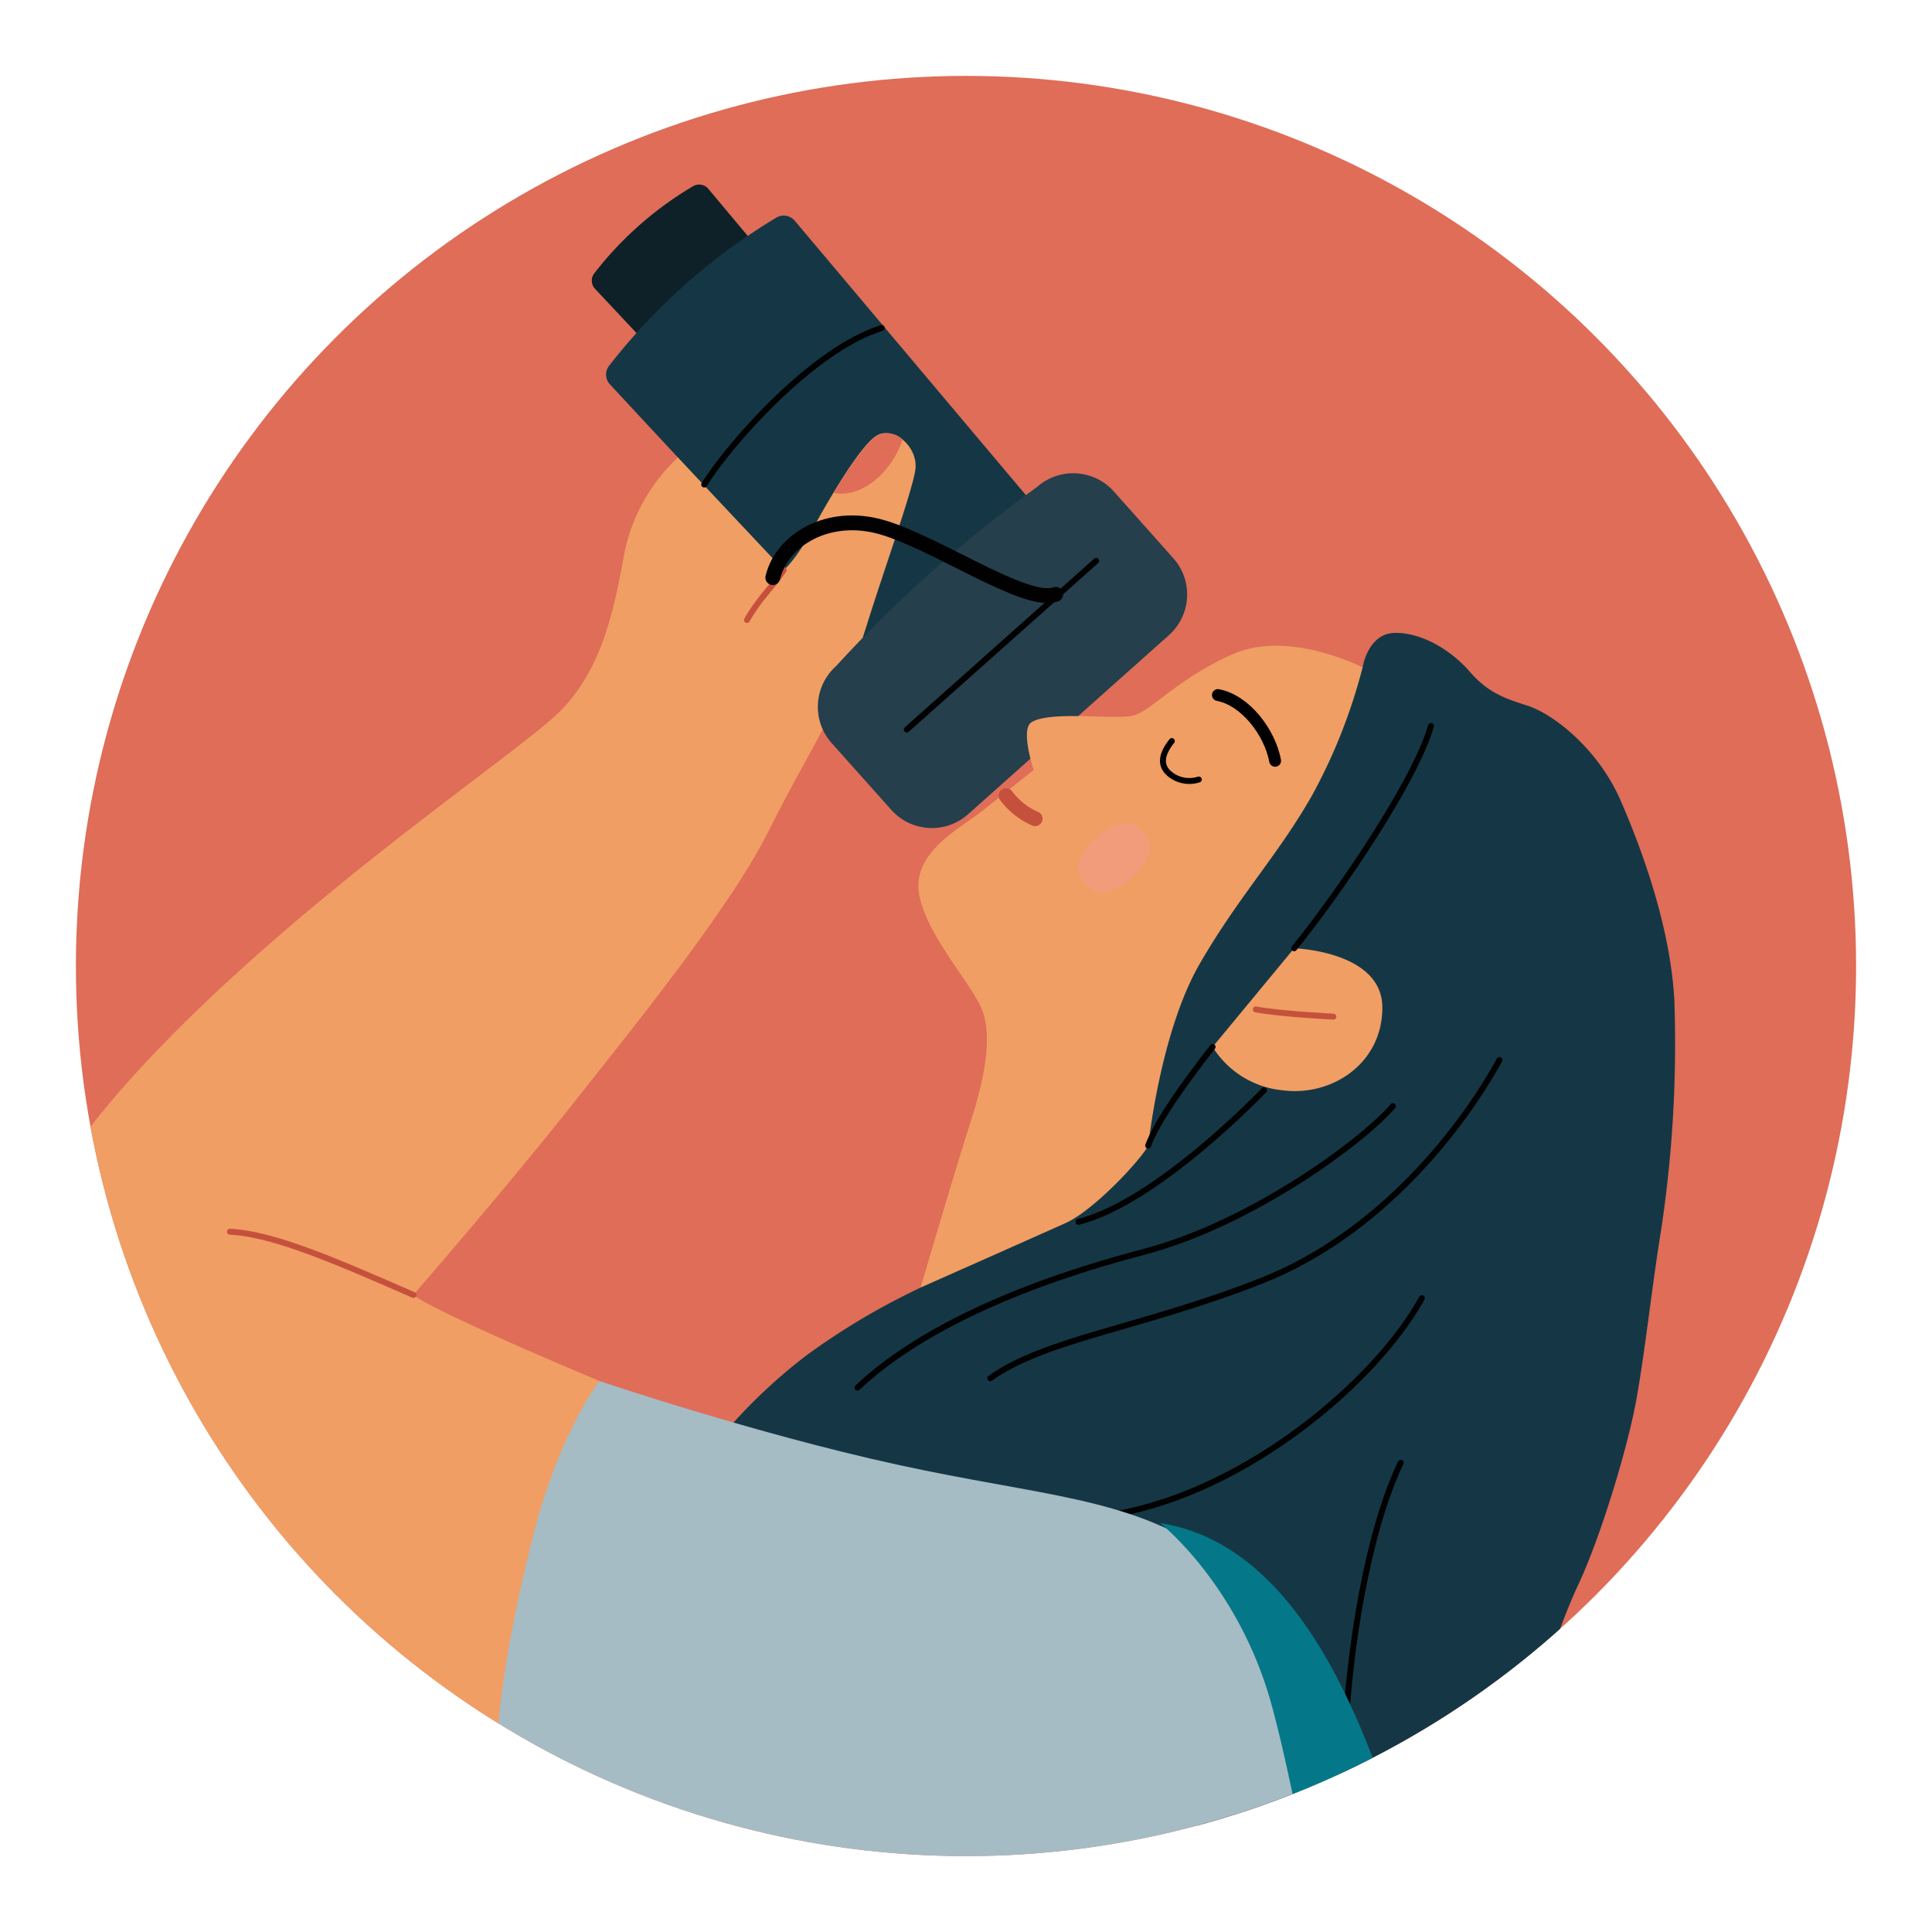 <svg xmlns="http://www.w3.org/2000/svg" viewBox="0 0 280 280"><defs><clipPath id="clip-path"><circle id="SVGID" class="cls-1" cx="140" cy="140" r="129"/></clipPath><style>.cls-1{fill:#df6d58}.cls-5{fill:#153745}.cls-6{fill:#f09e64}.cls-13,.cls-8{fill:none;stroke-linecap:round;stroke-linejoin:round}.cls-8{stroke:#010101}.cls-13,.cls-8{stroke-width:.86px}.cls-13{stroke:#c5513d}</style></defs><g style="isolation:isolate"><g id="Layer_1" data-name="Layer 1"><circle id="SVGID-2" data-name="SVGID" class="cls-1" cx="140" cy="140" r="129"/><g style="clip-path:url(#clip-path)"><path class="cls-1" d="M115.54 113.31a112.21 112.21 0 0 1 5.46 29.17c.71 13-.57 23.45 2 32.32a39.59 39.59 0 0 0 8.58 15l-14.59 10s-9.29-9-8.86-29.74 2.57-19.88 1.71-33.18-1.73-15.88-1.73-15.88Z"/><path d="m121.45 49.83-15.16 13.42-20.05-21.39a1.73 1.73 0 0 1-.11-2.25A50.79 50.79 0 0 1 100.42 27a1.75 1.75 0 0 1 2.24.37Z" style="fill:#0e2129"/><path class="cls-5" d="m152 75.7-24.69 21.87L88.39 55.7a2.09 2.09 0 0 1-.11-2.7 88.52 88.52 0 0 1 24.22-21.45 2.09 2.09 0 0 1 2.68.44Z"/><path class="cls-6" d="M98.24 66.31A26.08 26.08 0 0 0 90.52 80c-1.52 8.39-3.24 16.78-9.15 22.88s-38.32 27.3-61.2 52.12-25.74 44.8-18.11 60.82 42.7 34.32 69.78 44a138 138 0 0 1 4.38-31.46 141.36 141.36 0 0 1 10.68-28.21s-23.55-9.81-27-12.48c0 0 13.44-15.45 23.16-27.74 9.12-11.53 22.81-28.45 28.32-39.47 6.1-12.2 10.58-18.11 14.2-29.74 2.53-8.12 6.48-19.07 7.06-22.5s-3.25-6.67-5.72-5-7.04 9.58-9.33 13.78-4 5.62-4 5.62Z"/><path d="M169.41 92.05 140.31 118a7.89 7.89 0 0 1-11.15-.64l-8.63-9.67a7.9 7.9 0 0 1 .64-11.15 190.6 190.6 0 0 1 29.11-25.95 7.9 7.9 0 0 1 11.15.64l8.62 9.68a7.89 7.89 0 0 1-.64 11.14Z" style="fill:#253f4c"/><path class="cls-5" d="M197.48 96.72s.76-5 4.77-5 8.19 2.67 10.67 5.53 4.58 3.81 8.39 5 10.3 6.29 13.54 13.72 7.24 18.5 7.81 29a180.62 180.62 0 0 1-1.9 33.18c-1.34 8.2-2.29 17.35-3.62 24.78-1.18 6.53-5 19.45-8.39 26.7s-6.3 17.54-9.73 26.12-11.63 36.41-11.63 36.41l-103.14-83.62a77.59 77.59 0 0 1 12.75-12.2 101.47 101.47 0 0 1 16.4-9.72Z"/><path class="cls-6" d="M197.48 96.72s-10.58-5.43-18.59-2-12.11 8.39-14.68 9-12.3-.76-14.78 1c-1.55 1.13.38 6.86.38 6.86l-7.53 6c-2.86 2.29-9.72 5.72-9.15 11.44s7.34 13.15 9.06 17 .57 10.1-1.53 16.58-7.24 24-7.24 24 16.78-7.44 21-9.34 11.06-9.35 12-11.25c0 0 1.72-16.4 7.44-26.31s11.44-15.83 16.39-24.6a80.16 80.16 0 0 0 7.23-18.38ZM187.56 137.43l-11.82 14.3a13.49 13.49 0 0 0 10.2 6.29c7 .9 14.4-3.81 14.4-12s-12.78-8.59-12.78-8.59Z"/><path class="cls-8" d="M169.83 107.4c-1.52 1.91-1.9 3.69 0 5a4.47 4.47 0 0 0 3.91.57"/><path d="M176.51 100.73c4 .76 7.53 5.43 8.29 9.53" style="stroke-width:1.72px;stroke:#010101;fill:none;stroke-linecap:round;stroke-linejoin:round"/><g style="opacity:.69;mix-blend-mode:multiply"><path d="M157.24 128.07c-1.7-1.9-1.16-4.14 1.62-6.64s5.07-2.81 6.77-.91 1.17 4.14-1.61 6.64-5.02 2.84-6.78.91Z" style="fill:#f49b87"/></g><path d="M145.81 115.31a10.44 10.44 0 0 0 4.2 3.34" style="stroke-width:2.15px;stroke:#c5513d;fill:none;stroke-linecap:round;stroke-linejoin:round"/><path class="cls-13" d="M182 146.29c3.62.67 11.24 1.05 11.24 1.05"/><path class="cls-8" d="M187.56 137.43c6.49-8 17.55-24.22 19.83-32.22M175.74 151.73c-4 5.15-8 10.67-9.34 14.3M156.3 177.08c11.44-2.85 26.88-19.06 26.88-19.06M124.27 201.11c9.53-9 25.35-15.45 41.37-19.64s32.22-16.4 36.22-21.16"/><path class="cls-8" d="M217.31 153.63c-5.34 9.73-17.16 25.17-34.51 32s-31.27 8.39-39.28 14.11M206.06 188.14c-6.48 11.86-25.17 27.86-44.23 31.27M203 212c-5 10.48-7.44 27.64-8 38.7"/><path class="cls-1" d="M120.8 71.42c4.26.89 8.64-3.34 10-7.74a3.2 3.2 0 0 0-3.84-.42c-1.6 1.09-3.96 4.64-6.16 8.16Z"/><path class="cls-13" d="M113.59 82.61c-1.91 2.77-3.62 4.2-5.34 7.25"/><path class="cls-8" d="M102.06 70.22c3.62-5.81 15.63-19.54 25.73-22.69M131.42 105.73l27.45-24.45"/><path d="M112 83.71c1.29-5.43 8-9.58 15.87-7.29s20.85 11.29 25.13 9.72" style="stroke-width:2.15px;stroke:#010101;fill:none;stroke-linecap:round;stroke-linejoin:round"/><path class="cls-13" d="M59.92 187.67c-11.15-4.87-20.3-8.87-26.6-9.16"/><path d="M86.9 200.15s22.21 7.54 43.09 12.11 33.32 4.64 45.47 12.87c17.73 12 27.45 65.78 30 90.66s19.73 105.53 19.73 105.53-76.5-2.29-92.37-2.86c-.91 0-39.18-74.93-38.33-94.95s4.58-28 4.58-28l-24-4.29s-3-19.82-3.24-31.36c-.19-9.82 1.47-21.11 5-35.56 3.97-16.61 10.07-24.15 10.07-24.15Z" style="fill:#a5bcc5"/><path d="M242.23 454.73c-1.49-8.45-3.59-18.89-6.43-30-6-23.45-10.29-55.34-13.73-69.07-2.14-8.57-9.53-54.48-16-78.31s-16.21-53.19-37.94-56.62c0 0 11.44 9 16.2 26.5s10.49 54.52 13.16 70 7.82 30.88 5.34 37.37-10.77 22.54-40.37 39.27c-33.24 18.79-68.88 16.78-68.88 16.78s1-41.95 2.67-62.35 6.67-51.85 6.67-51.85l-15.54-3a570.57 570.57 0 0 0-9 70.78l-3 50.19s0 19.33-.46 41.55c58.3 7.3 118.65 3.89 167.31-1.24Z" style="fill:#047889"/><path class="cls-8" d="M102.39 264.74c5.15 12.44 17 29 24.45 45 8.15 17.59 11.15 32.6 18 48.91"/></g></g></g></svg>